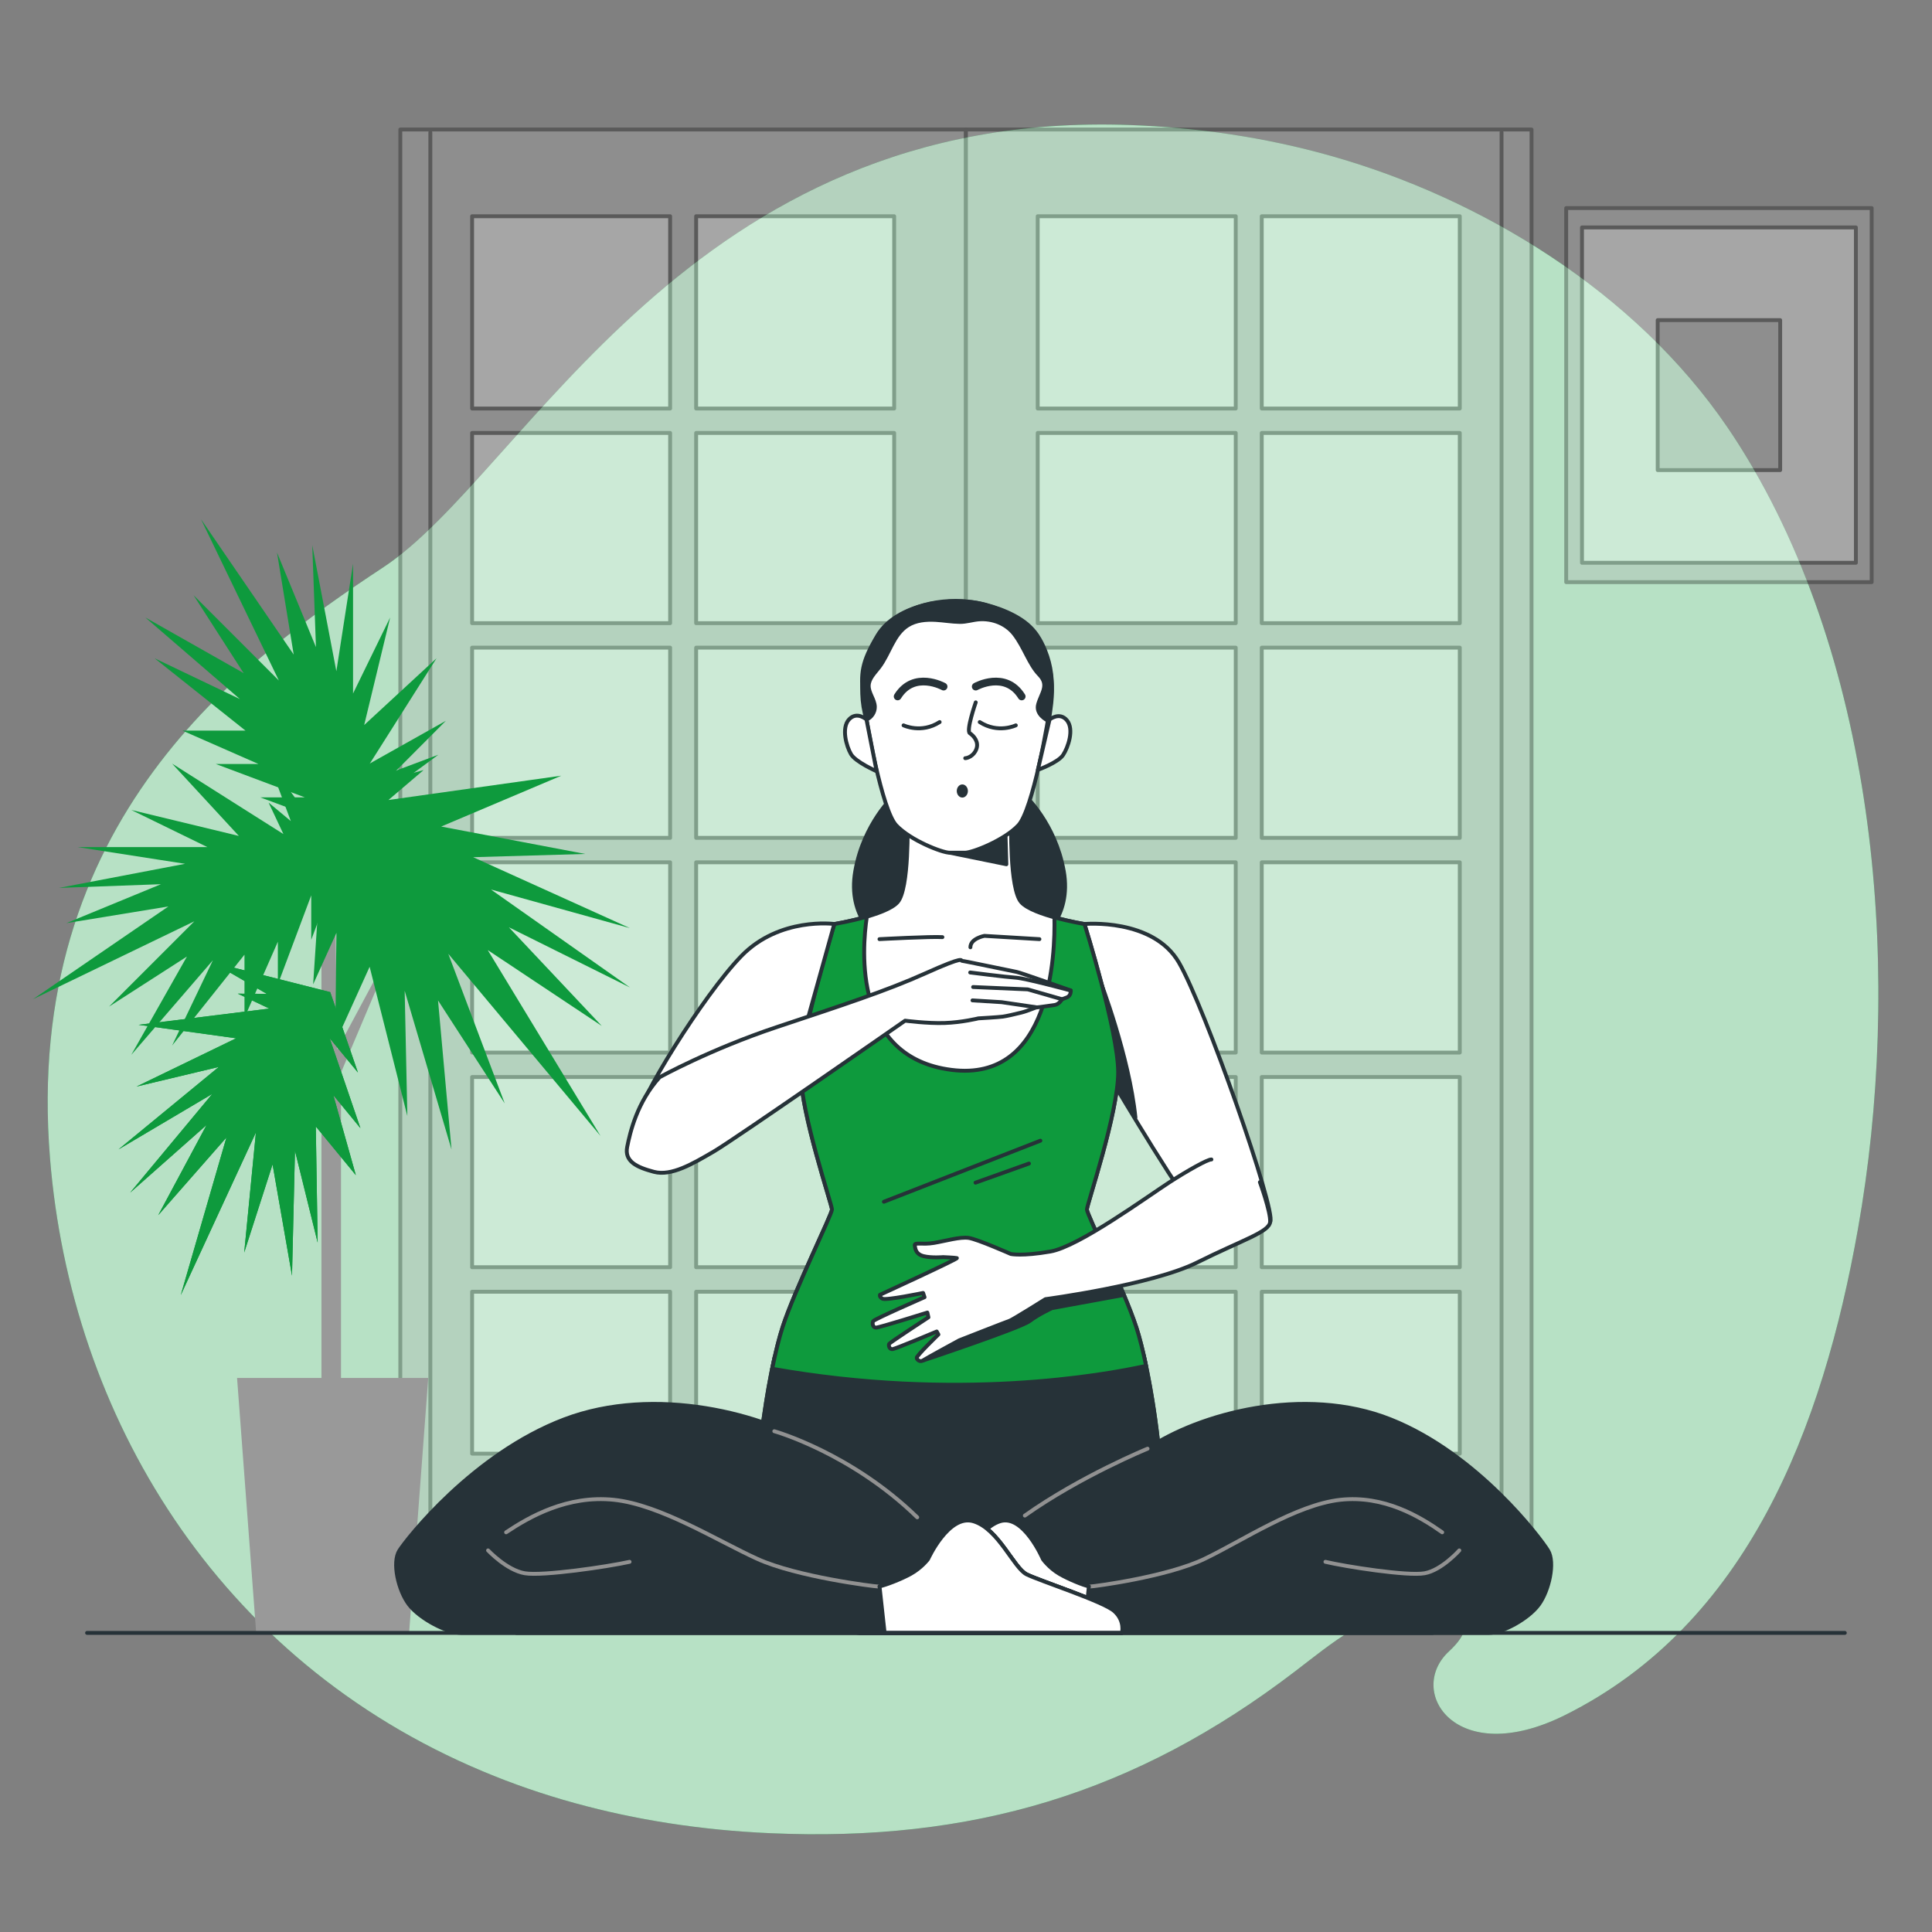 <svg xmlns="http://www.w3.org/2000/svg" viewBox="0 0 500 500"><rect x="0" y="0" width="500" height="500" fill="#808080" stroke="none"/><g id="freepik--background-simple--inject-81"><g><path d="M452.28,118.76c-1.66-2.76-3.38-5.47-5.19-8.12-24-35.26-63.95-59.4-102.77-70.33-17.01-4.8-34.47-7.31-51.9-7.95-114.34-4.15-156.35,90.12-193.19,114.43C62.39,171.1,5.85,212.62,12.95,299.84c5.38,66.32,43.11,129.73,112.01,158.58,7.59,3.19,15.56,5.96,23.91,8.25,15.53,4.27,32.36,6.96,50.5,7.76,52.09,2.32,94.39-10.24,135.76-41.86,9.62-7.35,19.18-15.64,31.66-16.55,9.07-.66,17.67,2.6,8.19,11.37-11.14,10.3,1.71,30.57,30.01,16.49,47.25-23.52,66.69-74.26,75.85-125.85,11.24-63.33,5.79-142.09-28.56-199.27Z" style="fill:#0E9A3D;"></path><path d="M452.28,118.76c-1.66-2.76-3.38-5.47-5.19-8.12-24-35.26-63.95-59.4-102.77-70.33-17.01-4.8-34.47-7.31-51.9-7.95-114.34-4.15-156.35,90.12-193.19,114.43C62.39,171.1,5.85,212.62,12.95,299.84c5.38,66.32,43.11,129.73,112.01,158.58,7.59,3.19,15.56,5.96,23.91,8.25,15.53,4.27,32.36,6.96,50.5,7.76,52.09,2.32,94.39-10.24,135.76-41.86,9.62-7.35,19.18-15.64,31.66-16.55,9.07-.66,17.67,2.6,8.19,11.37-11.14,10.3,1.71,30.57,30.01,16.49,47.25-23.52,66.69-74.26,75.85-125.85,11.24-63.33,5.79-142.09-28.56-199.27Z" style="fill:#fff; opacity:.7;"></path></g></g><g id="freepik--Picture--inject-81"><g style="opacity:.3;"><rect x="405.33" y="53.85" width="79.06" height="96.81" style="fill:#adadad; stroke:#000; stroke-linecap:round; stroke-linejoin:round;"></rect><rect x="409.42" y="58.86" width="70.88" height="86.79" style="fill:#fff; stroke:#000; stroke-linecap:round; stroke-linejoin:round;"></rect><rect x="429.01" y="82.85" width="31.7" height="38.81" style="fill:#adadad; stroke:#000; stroke-linecap:round; stroke-linejoin:round;"></rect></g></g><g id="freepik--Doors--inject-81"><g style="opacity:.3;"><g><rect x="103.6" y="33.51" width="146.38" height="370.37" style="fill:#adadad; stroke:#000; stroke-linecap:round; stroke-linejoin:round;"></rect><g><rect x="180.16" y="223.17" width="51.25" height="49.23" style="fill:#fff; stroke:#000; stroke-linecap:round; stroke-linejoin:round;"></rect><rect x="180.16" y="112.05" width="51.25" height="49.23" style="fill:#fff; stroke:#000; stroke-linecap:round; stroke-linejoin:round;"></rect><rect x="180.16" y="278.73" width="51.25" height="49.23" style="fill:#fff; stroke:#000; stroke-linecap:round; stroke-linejoin:round;"></rect><rect x="180.16" y="55.96" width="51.25" height="49.76" style="fill:#fff; stroke:#000; stroke-linecap:round; stroke-linejoin:round;"></rect><rect x="122.18" y="55.96" width="51.25" height="49.76" style="fill:#fff; stroke:#000; stroke-linecap:round; stroke-linejoin:round;"></rect><rect x="180.16" y="167.61" width="51.25" height="49.23" style="fill:#fff; stroke:#000; stroke-linecap:round; stroke-linejoin:round;"></rect><rect x="122.18" y="167.61" width="51.25" height="49.23" style="fill:#fff; stroke:#000; stroke-linecap:round; stroke-linejoin:round;"></rect><rect x="180.16" y="334.3" width="51.25" height="41.9" style="fill:#fff; stroke:#000; stroke-linecap:round; stroke-linejoin:round;"></rect><rect x="122.18" y="278.73" width="51.25" height="49.23" style="fill:#fff; stroke:#000; stroke-linecap:round; stroke-linejoin:round;"></rect><rect x="122.18" y="334.3" width="51.25" height="41.9" style="fill:#fff; stroke:#000; stroke-linecap:round; stroke-linejoin:round;"></rect><rect x="122.18" y="223.17" width="51.25" height="49.23" style="fill:#fff; stroke:#000; stroke-linecap:round; stroke-linejoin:round;"></rect><rect x="122.18" y="112.05" width="51.25" height="49.23" style="fill:#fff; stroke:#000; stroke-linecap:round; stroke-linejoin:round;"></rect></g><line x1="111.37" y1="34.26" x2="111.37" y2="403.55" style="fill:none; stroke:#000; stroke-linecap:round; stroke-linejoin:round;"></line></g><g><rect x="249.99" y="33.51" width="146.38" height="370.37" transform="translate(646.35 437.4) rotate(180)" style="fill:#adadad; stroke:#000; stroke-linecap:round; stroke-linejoin:round;"></rect><g><rect x="268.56" y="223.17" width="51.25" height="49.23" style="fill:#fff; stroke:#000; stroke-linecap:round; stroke-linejoin:round;"></rect><rect x="268.56" y="112.05" width="51.25" height="49.23" style="fill:#fff; stroke:#000; stroke-linecap:round; stroke-linejoin:round;"></rect><rect x="268.56" y="278.73" width="51.25" height="49.23" style="fill:#fff; stroke:#000; stroke-linecap:round; stroke-linejoin:round;"></rect><rect x="268.56" y="55.96" width="51.25" height="49.76" style="fill:#fff; stroke:#000; stroke-linecap:round; stroke-linejoin:round;"></rect><rect x="326.54" y="55.96" width="51.25" height="49.76" style="fill:#fff; stroke:#000; stroke-linecap:round; stroke-linejoin:round;"></rect><rect x="268.56" y="167.61" width="51.25" height="49.23" style="fill:#fff; stroke:#000; stroke-linecap:round; stroke-linejoin:round;"></rect><rect x="326.54" y="167.61" width="51.25" height="49.23" style="fill:#fff; stroke:#000; stroke-linecap:round; stroke-linejoin:round;"></rect><rect x="268.56" y="334.3" width="51.25" height="41.9" style="fill:#fff; stroke:#000; stroke-linecap:round; stroke-linejoin:round;"></rect><rect x="326.54" y="278.73" width="51.25" height="49.23" style="fill:#fff; stroke:#000; stroke-linecap:round; stroke-linejoin:round;"></rect><rect x="326.54" y="334.3" width="51.25" height="41.9" style="fill:#fff; stroke:#000; stroke-linecap:round; stroke-linejoin:round;"></rect><rect x="326.54" y="223.17" width="51.25" height="49.23" style="fill:#fff; stroke:#000; stroke-linecap:round; stroke-linejoin:round;"></rect><rect x="326.54" y="112.05" width="51.25" height="49.23" style="fill:#fff; stroke:#000; stroke-linecap:round; stroke-linejoin:round;"></rect></g><line x1="388.6" y1="34.26" x2="388.6" y2="403.55" style="fill:none; stroke:#000; stroke-linecap:round; stroke-linejoin:round;"></line></g></g></g><g id="freepik--Plant--inject-81"><g><polygon points="110.83 356.61 61.35 356.61 66.3 422.59 105.88 422.59 110.83 356.61" style="fill:#999;"></polygon><polygon points="83.19 222.23 83.19 366.63 88.25 361.57 88.25 277.58 103.91 240.57 87.28 271.61 86.66 226.8 83.19 222.23" style="fill:#999;"></polygon><g><polygon points="73.35 215.86 44.54 197.62 61.82 216.34 33.98 209.62 53.66 219.22 20.06 219.22 47.9 223.55 15.26 229.79 41.66 228.83 17.18 238.91 43.58 234.59 8.54 258.59 50.3 238.43 28.22 260.51 48.38 247.55 33.98 272.99 55.1 248.51 44.54 270.59 63.27 247.07 63.27 263.39 71.91 243.71 71.91 254.75 80.55 231.71 80.55 243.23 86.66 226.8 88.23 222.59 69.51 197.14 75.27 212.5 69.51 207.7 73.35 215.86" style="fill:#0E9A3D;"></polygon><polygon points="69.7 261.02 35.87 265.22 61.11 268.71 35.33 281.2 56.63 276.12 30.68 297.46 54.93 283.11 33.68 308.66 53.46 291.15 40.95 314.49 58.6 294.38 46.78 335.18 66.23 293.08 63.2 324.16 70.54 301.35 75.57 330.14 76.34 297.82 82.21 321.58 81.73 291.53 92.09 304.13 86.27 283.44 93.28 291.97 85.32 268.69 92.64 277.58 86.93 261.02 85.46 256.76 54.85 249 69.05 257.21 61.55 257.16 69.7 261.02" style="fill:#0E9A3D;"></polygon><polygon points="69.7 261.02 35.87 265.22 61.11 268.71 35.33 281.2 56.63 276.12 30.68 297.46 54.93 283.11 33.68 308.66 53.46 291.15 40.95 314.49 58.6 294.38 46.78 335.18 66.23 293.08 63.2 324.16 70.54 301.35 75.57 330.14 76.34 297.82 82.21 321.58 81.73 291.53 92.09 304.13 86.27 283.44 93.28 291.97 85.32 268.69 92.64 277.58 86.93 261.02 85.46 256.76 54.85 249 69.05 257.21 61.55 257.16 69.7 261.02" style="fill:#0E9A3D;"></polygon><polygon points="100.53 207.04 145.26 200.75 114.18 213.91 151.45 221 122.45 221.84 163.01 240.19 127.05 230.2 163.04 255.56 131.7 239.98 155.74 265.51 126.23 245.88 155.42 293.99 116.02 246.85 130.62 285.56 113.36 258.91 116.85 297.48 104.73 256.4 105.42 288.81 95.66 250.2 86.75 269.9 87.07 241.43 81.04 254.75 83.19 222.23 76.9 236.13 78.5 212.97 78.91 207.02 115.39 186.54 100.05 201.94 109.63 199.29 100.53 207.04" style="fill:#0E9A3D;"></polygon><polygon points="94.73 199.16 112.97 170.36 94.25 187.64 100.97 159.8 91.37 179.48 91.37 145.88 87.05 173.72 80.81 141.08 81.77 167.48 71.69 143 76.01 169.4 52.01 134.36 72.17 176.12 50.09 154.04 63.05 174.2 37.61 159.8 62.09 180.92 40.01 170.36 63.53 189.08 47.21 189.08 66.89 197.72 55.85 197.72 78.89 206.36 67.37 206.36 83.79 212.47 88.01 214.04 113.45 195.32 98.09 201.08 102.89 195.32 94.73 199.16" style="fill:#0E9A3D;"></polygon></g></g></g><g id="freepik--Character--inject-81"><g><path d="M275.29,225.42c-2.15-12.26-9.96-19.47-9.96-19.47-9.5-5.52-17.01,.61-17.01,.61,0,0-7.51-6.13-17.01-.61,0,0-7.82,7.2-9.96,19.47-2.15,12.26,6.28,17.63,6.28,17.63h41.39s8.43-5.36,6.28-17.63Z" style="fill:#263238; stroke:#263238; stroke-linecap:round; stroke-linejoin:round;"></path><path d="M280.66,239.13s17.69-1.6,24.41,9.92c6.72,11.51,25.27,64.29,23.67,67.17-1.6,2.88-13.11,2.88-17.27-.32-4.16-3.2-23.03-35.18-23.03-35.18l-7.77-41.58Z" style="fill:#fff; stroke:#263238; stroke-linecap:round; stroke-linejoin:round;"></path><path d="M284.75,253.88s7.49,19.54,9.1,35.33l-5.41-8.49-3.69-26.84Z" style="fill:#263238; stroke:#263238; stroke-linecap:round; stroke-linejoin:round;"></path><path d="M294.04,343.41c-3.11-9.6-12.76-29.11-12.76-30.39s8.09-24.95,8.09-35.5-8.71-38.38-8.71-38.38c0,0-13.31-2.18-16.38-5.66-3.07-3.48-2.58-20.9-2.58-20.9l-13.41-1.58-13.41,1.58s.48,17.42-2.58,20.9c-3.07,3.48-16.38,5.66-16.38,5.66,0,0-8.71,27.83-8.71,38.38s8.09,34.23,8.09,35.5-9.65,20.79-12.76,30.39c-3.11,9.6-5.91,28.15-6.22,36.78l51.98,31.67,51.98-31.67c-.31-8.64-3.11-27.19-6.22-36.78Z" style="fill:#fff; stroke:#263238; stroke-linecap:round; stroke-linejoin:round;"></path><polygon points="245.78 220.68 260.45 223.67 260.12 212.19 245.78 220.68" style="fill:#263238; stroke:#263238; stroke-linecap:round; stroke-linejoin:round;"></polygon><path d="M227.61,243.05s13.52-.72,16.28-.52" style="fill:none; stroke:#263238; stroke-linecap:round; stroke-linejoin:round;"></path><path d="M269,243.05l-14.24-.85s-3.62,.66-3.62,2.96" style="fill:none; stroke:#263238; stroke-linecap:round; stroke-linejoin:round;"></path><g><path d="M268.47,164.46c-1.43-2.1-3.28-3.7-5.97-5.14-2.32-1.24-4.84-2.13-7.39-2.81-8.67-2.33-23.11-.35-28.03,7.98-4.1,6.94-4.41,9.69-3.65,16.15,.76,6.46,4.86,29.06,8.51,32.94,3.65,3.88,11.86,7.1,13.83,7.1h3.95c1.98,0,10.18-3.23,13.83-7.1,3.65-3.88,7.75-26.48,8.51-32.94,.49-4.17,0-8.36-1.58-12.28-.6-1.48-1.25-2.76-2.02-3.9Z" style="fill:#fff; stroke:#263238; stroke-linecap:round; stroke-linejoin:round;"></path><path d="M233.84,187.72s4.59,2.21,9.34-.85" style="fill:none; stroke:#263238; stroke-linecap:round; stroke-linejoin:round;"></path><path d="M244.2,177.69s-7.65-4.25-11.89,2.55" style="fill:none; stroke:#263238; stroke-linecap:round; stroke-linejoin:round; stroke-width:2px;"></path><path d="M262.89,187.72s-4.59,2.21-9.34-.85" style="fill:none; stroke:#263238; stroke-linecap:round; stroke-linejoin:round;"></path><path d="M252.52,177.69s7.65-4.25,11.89,2.55" style="fill:none; stroke:#263238; stroke-linecap:round; stroke-linejoin:round; stroke-width:2px;"></path><path d="M252.52,181.77s-2.55,7.31-1.53,7.99c1.02,.68,2.38,2.21,1.7,4.08-.68,1.87-2.38,2.38-2.89,2.38" style="fill:none; stroke:#263238; stroke-linecap:round; stroke-linejoin:round;"></path><path d="M250.49,204.71c0,.94-.65,1.7-1.44,1.7s-1.44-.76-1.44-1.7,.65-1.7,1.44-1.7,1.44,.76,1.44,1.7Z" style="fill:#263238;"></path><path d="M270.5,169.02c-.6-1.56-1.25-2.91-2.02-4.1-1.43-2.21-3.28-3.89-5.97-5.4-2.32-1.3-4.84-2.24-7.39-2.96-7.78-2.2-17.99-.99-24.4,4.19-7.07,5.71-9.13,17.12-6.47,25.47,1.3-.53,2.2-1.91,2.16-3.31-.05-1.91-1.64-3.56-1.59-5.47,.05-1.84,1.56-3.25,2.68-4.71,2.7-3.52,3.68-8.5,7.43-10.87,2.11-1.34,4.75-1.56,7.24-1.42,2.08,.12,4.14,.49,6.23,.52,1.73,.02,3.27-.54,4.99-.67,3.42-.25,6.93,1.08,9.06,3.82,2.64,3.4,3.89,7.82,6.53,10.53,2.64,2.72,.47,4.76-.31,7.65-.67,2.49,2.01,3.97,2.76,4.33,.3-1.91,.52-3.53,.65-4.67,.49-4.38,0-8.79-1.58-12.92Z" style="fill:#263238; stroke:#263238; stroke-linecap:round; stroke-linejoin:round;"></path><path d="M224.24,186.21s-2.47-2.23-4.51-.03c-2.04,2.21-.68,6.97,.51,9s6.63,4.42,6.63,4.42l-2.63-13.4Z" style="fill:#fff; stroke:#263238; stroke-linecap:round; stroke-linejoin:round;"></path><path d="M271.63,186.21s2.59-2.1,4.5,.22c1.91,2.32,.3,6.99-1,8.96-1.3,1.97-6.53,3.85-6.53,3.85l3.03-13.04Z" style="fill:#fff; stroke:#263238; stroke-linecap:round; stroke-linejoin:round;"></path></g><path d="M196.31,380.19l60.3,38.71,43.65-38.71c-.24-6.73-2-19.49-4.24-29.33-53.33,6.7-85.41,2.24-95.56,.33-2.2,9.8-3.92,22.34-4.16,29Z" style="fill:#263238; stroke:#263238; stroke-linecap:round; stroke-linejoin:round;"></path><g><path d="M199.83,354.23c47.78,8.48,85.64,1.71,96.78-.75-.79-3.8-1.66-7.31-2.56-10.07-3.11-9.6-12.76-29.11-12.76-30.39s8.09-24.95,8.09-35.5-8.71-38.38-8.71-38.38c0,0-3.79-.62-7.79-1.73,.22,9.4-.79,42.78-26.65,39.47-25.33-3.23-23.19-30.98-21.89-39.65-4.22,1.22-8.4,1.9-8.4,1.9,0,0-8.71,27.83-8.71,38.38s8.09,34.23,8.09,35.5-9.65,20.79-12.76,30.39c-.95,2.94-1.88,6.73-2.71,10.82Z" style="fill:#0E9A3D; stroke:#263238; stroke-linecap:round; stroke-linejoin:round;"></path><path d="M238.91,352.09s25.09-8.36,27.54-10.19c2.45-1.84,5.81-3.36,5.81-3.36l18.35-3.36-2.14-5.2s-21.72,3.98-27.22,6.73c-5.51,2.75-22.34,15.39-22.34,15.39Z" style="fill:#263238; stroke:#263238; stroke-linecap:round; stroke-linejoin:round;"></path><line x1="228.75" y1="311.01" x2="269.25" y2="295.21" style="fill:none; stroke:#263238; stroke-linecap:round; stroke-linejoin:round;"></line><line x1="266.29" y1="301.13" x2="252.46" y2="306.07" style="fill:none; stroke:#263238; stroke-linecap:round; stroke-linejoin:round;"></line></g><path d="M215.92,239.13s-14.17-1.92-24.09,8.32c-9.92,10.24-26.87,37.74-26.87,42.22s12.15,5.44,19.83,1.6c7.68-3.84,23.35-24.31,23.35-24.31l7.77-27.83Z" style="fill:#fff; stroke:#263238; stroke-linecap:round; stroke-linejoin:round;"></path><path d="M313.51,300.07c-.99-.05-6.24,2.92-10.85,5.9-5.89,3.81-23.46,16.65-30.82,17.92-7.36,1.28-10.24,.64-10.24,.64,0,0-8.68-3.84-10.92-4.16s-5.96,.79-9,1.3c-3.04,.51-5.07-.25-4.94,.63,.13,.89,.25,2.28,2.28,2.79,2.03,.51,5.07,.25,5.07,.25,0,0,3.04,.13,3.55,.25,.51,.13-19.9,9.5-19.9,9.5,0,0-.25,.51,.63,1.01,.89,.51,10.53-1.49,10.53-1.49l.37,1.11s-13.05,5.7-13.31,6.21c-.25,.51-.13,1.65,.76,1.65s13.28-3.89,13.28-3.89l.28,1.23s-9.88,6.46-10.14,6.84c-.25,.38,0,1.52,.89,1.39,.89-.13,11.4-4.56,11.4-4.56l.43,.78s-5.76,5.56-5.63,6.07c.13,.51,.89,1.14,1.65,.63,.76-.51,9.38-5.2,9.38-5.2,0,0,12.29-4.82,13.05-5.07,.76-.25,9.25-5.58,9.25-5.58,0,0,27.63-3.67,39.28-9.5,11.66-5.83,18.72-7.87,18.87-10.52,.14-2.65-2.65-10.26-2.65-10.26" style="fill:#fff; stroke:#263238; stroke-linecap:round; stroke-linejoin:round;"></path><g><path d="M170.75,278.76s13.09-7.22,30.24-12.94c17.15-5.72,28.28-9.33,38.66-13.99,10.38-4.66,8.88-3.16,9.33-3.16s13.24,2.71,14.14,2.86c.9,.15,13.99,4.81,13.99,4.81,0,0,.15,1.35-1.05,1.81l-1.2,.45s-.75,1.35-1.96,1.5c-1.2,.15-4.06,.6-4.51,.6s-2.26,.9-4.06,1.35-3.76,.9-4.81,1.05c-1.05,.15-6.32,.45-6.32,.45,0,0-4.21,1.05-8.73,1.2-4.51,.15-10.23-.6-10.23-.6,0,0-44.08,30.69-49.5,33.85-5.42,3.16-10.98,6.47-15.5,5.27-4.51-1.2-7.67-2.71-6.92-6.47,.75-3.76,2.56-11.58,8.42-18.05Z" style="fill:#fff; stroke:#263238; stroke-linecap:round; stroke-linejoin:round;"></path><path d="M251.08,251.68s9.48,1.2,11.88,1.35c2.41,.15,14.14,3.31,14.14,3.31" style="fill:none; stroke:#263238; stroke-linecap:round; stroke-linejoin:round;"></path><polyline points="251.84 255.44 265.98 256.05 274.85 258.6" style="fill:none; stroke:#263238; stroke-linecap:round; stroke-linejoin:round;"></polyline><polyline points="251.68 258.9 259.21 259.36 268.38 260.71" style="fill:none; stroke:#263238; stroke-linecap:round; stroke-linejoin:round;"></polyline></g><g><g><path d="M269.93,403.52s13.93-19.63,27.05-28.6c13.12-8.97,40.45-16.54,62.95-7.57,22.5,8.97,38.84,30.84,40.71,33.93,1.87,3.08,.27,10.37-2.41,14.02s-9.37,7.29-12.86,7.29H221.99s-.8-3.08,1.88-5.61c2.68-2.52,18.48-7.85,21.7-9.53,3.21-1.68,6.96-11.78,13.13-13.74s11.25,9.81,11.25,9.81Z" style="fill:#263238; stroke:#263238; stroke-linecap:round; stroke-linejoin:round;"></path><g><path d="M370.74,422.59H222.43s-.8-3.08,1.86-5.61c2.65-2.52,18.3-7.85,21.49-9.53,3.18-1.68,6.9-11.78,13-13.74,6.1-1.96,11.14,9.81,11.14,9.81,0,0,1.59,2.24,4.25,3.8,2.65,1.56,7.08,3.27,7.96,3.27s19.91-2.49,29.64-7.17c9.73-4.67,23.74-14.02,35.09-15.27,11.35-1.25,20.64,4.36,26.39,8.41" style="fill:#263238; stroke:#263238; stroke-linecap:round; stroke-linejoin:round;"></path><path d="M377.67,401.24s-4.57,5.14-8.99,5.92c-4.42,.78-20.35-1.71-25.66-2.96" style="fill:none; stroke:#919191; stroke-linecap:round; stroke-linejoin:round;"></path><path d="M282.12,410.59c.88,0,19.91-2.49,29.64-7.17,9.73-4.67,23.74-14.02,35.09-15.27,11.35-1.25,20.64,4.36,26.39,8.41" style="fill:none; stroke:#919191; stroke-linecap:round; stroke-linejoin:round;"></path><path d="M281.8,410.55l-1.25,12.04h-58.12s-.8-3.08,1.86-5.61c2.65-2.52,18.3-7.85,21.49-9.53,3.18-1.68,6.9-11.78,13-13.74,6.1-1.96,11.14,9.81,11.14,9.81,0,0,1.59,2.24,4.25,3.8,2.42,1.42,6.3,2.97,7.64,3.23Z" style="fill:#fff; stroke:#263238; stroke-linecap:round; stroke-linejoin:round;"></path></g></g><g><path d="M240.19,403.52s-14.58-19.63-28.32-28.6c-13.74-8.97-42.34-16.54-65.89-7.57s-40.65,30.84-42.62,33.93c-1.96,3.08-.28,10.37,2.52,14.02,2.8,3.64,9.81,7.29,13.46,7.29h171.03s.84-3.08-1.96-5.61c-2.8-2.52-19.35-7.85-22.71-9.53-3.36-1.68-7.29-11.78-13.74-13.74-6.45-1.96-11.78,9.81-11.78,9.81Z" style="fill:#263238; stroke:#263238; stroke-linecap:round; stroke-linejoin:round;"></path><g><path d="M133.63,422.59h156.74s.84-3.08-1.96-5.61c-2.8-2.52-19.35-7.85-22.71-9.53-3.36-1.68-7.29-11.78-13.74-13.74s-11.78,9.81-11.78,9.81c0,0-1.68,2.24-4.49,3.8s-7.48,3.27-8.41,3.27-21.04-2.49-31.32-7.17c-10.29-4.67-25.09-14.02-37.09-15.27-12-1.25-21.82,4.36-27.89,8.41" style="fill:#263238; stroke:#263238; stroke-linecap:round; stroke-linejoin:round;"></path><path d="M126.31,401.24s4.83,5.14,9.51,5.92c4.67,.78,21.5-1.71,27.11-2.96" style="fill:none; stroke:#919191; stroke-linecap:round; stroke-linejoin:round;"></path><path d="M227.28,410.59c-.93,0-21.04-2.49-31.32-7.17-10.29-4.67-25.09-14.02-37.09-15.27-12-1.25-21.82,4.36-27.89,8.41" style="fill:none; stroke:#919191; stroke-linecap:round; stroke-linejoin:round;"></path><path d="M227.62,410.55l1.32,12.04h61.42s.84-3.08-1.96-5.61c-2.8-2.52-19.35-7.85-22.71-9.53-3.36-1.68-7.29-11.78-13.74-13.74s-11.78,9.81-11.78,9.81c0,0-1.68,2.24-4.49,3.8-2.56,1.42-6.66,2.97-8.08,3.23Z" style="fill:#fff; stroke:#263238; stroke-linecap:round; stroke-linejoin:round;"></path></g></g><path d="M200.39,370.4s19.83,5.57,36.99,22.28" style="fill:none; stroke:#919191; stroke-linecap:round; stroke-linejoin:round;"></path><path d="M296.99,374.92s-17.28,7.06-31.76,17.31" style="fill:none; stroke:#919191; stroke-linecap:round; stroke-linejoin:round;"></path></g></g></g><g id="freepik--Floor--inject-81"><line x1="22.53" y1="422.59" x2="477.44" y2="422.59" style="fill:none; stroke:#263238; stroke-linecap:round; stroke-linejoin:round;"></line></g></svg>
